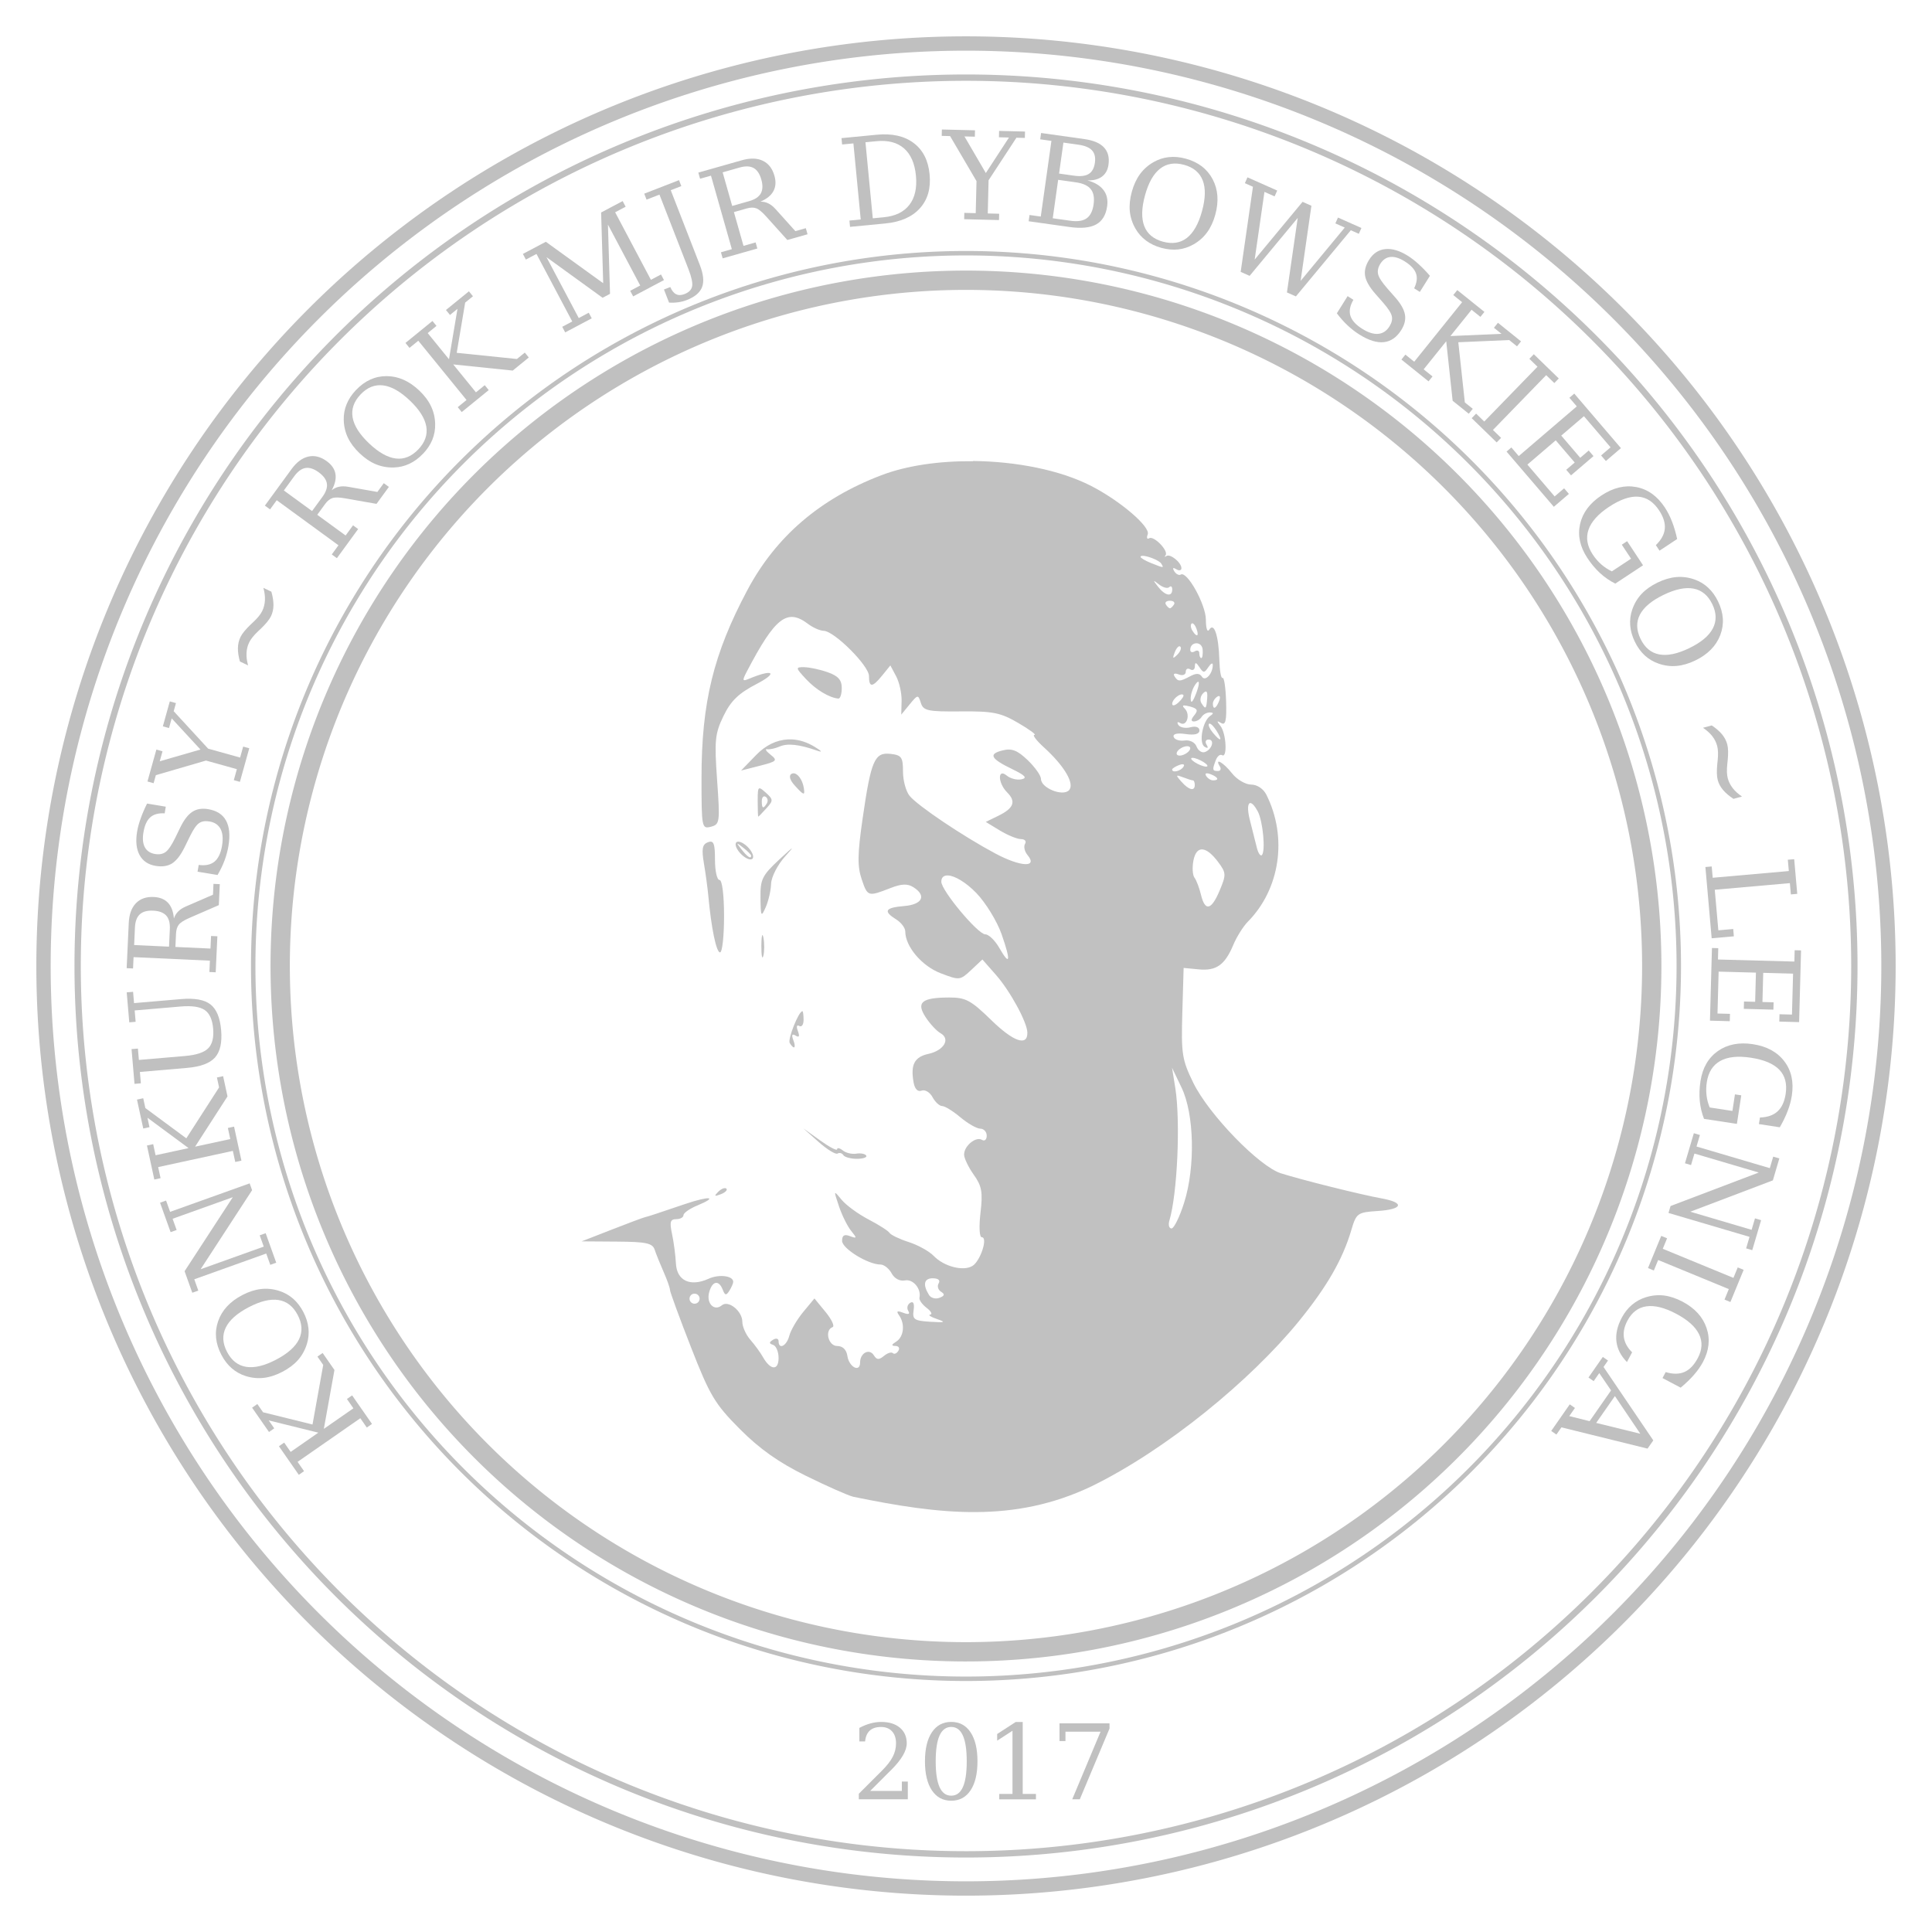 <?xml version="1.0" encoding="UTF-8"?>
<!-- Created with Inkscape (http://www.inkscape.org/) -->
<svg version="1.1" viewBox="0 0 40.033 40.033" xmlns="http://www.w3.org/2000/svg" xmlns:cc="http://creativecommons.org/ns#" xmlns:dc="http://purl.org/dc/elements/1.1/" xmlns:rdf="http://www.w3.org/1999/02/22-rdf-syntax-ns#">
 <g transform="translate(-1.808 71.939)">
  <rect x="1.808" y="-71.939" width="40.033" height="40.033" fill="none" opacity=".98"/>
  <path d="m18.146-38.196a14.211 14.211 0 0 1 -10.048 -17.404 14.211 14.211 0 0 1 17.404 -10.048 14.211 14.211 0 0 1 10.048 17.404 14.211 14.211 0 0 1 -17.404 10.048z" fill="none" stroke="#c0c0c0" stroke-width=".4"/>
  <g transform="matrix(.266 0 0 .266 95.498 -74.492)" fill="#c0c0c0" stroke-width=".265" aria-label="KONKURSY ~ ROK MJR DYBOWSKIEGO ~ LEGNICA">
   <path d="m-323.24 120.52-0.405 0.281-0.504-0.726-4.888 3.399 0.504 0.726-0.409 0.284-1.548-2.226 0.409-0.284 0.504 0.726 2.157-1.5-3.865-0.955 0.43 0.619-0.409 0.284-1.317-1.894 0.409-0.284 0.446 0.642 3.852 0.953 0.834-4.642-0.451-0.649 0.405-0.281 0.921 1.325-0.827 4.586 2.303-1.601-0.504-0.726 0.405-0.281z"/>
   <path d="m-329.03 112.03q-0.528-1.01-1.49-1.162-0.966-0.151-2.326 0.561-1.364 0.714-1.787 1.591-0.427 0.88 0.102 1.889 0.531 1.014 1.496 1.164 0.962 0.153 2.326-0.561 1.36-0.712 1.787-1.591 0.423-0.877-0.108-1.891zm0.441-0.231q0.328 0.626 0.398 1.262 0.068 0.631-0.123 1.24-0.22 0.703-0.686 1.236-0.469 0.529-1.214 0.919-0.746 0.39-1.447 0.474-0.708 0.082-1.411-0.138-0.615-0.192-1.089-0.606-0.478-0.411-0.81-1.046-0.701-1.339-0.255-2.623 0.446-1.284 1.884-2.036 0.738-0.386 1.45-0.47 0.708-0.082 1.407 0.14 0.615 0.192 1.093 0.604 0.474 0.414 0.804 1.044z"/>
   <path d="m-330.7 107.96-0.464 0.166-0.315-0.88-5.605 2.007 0.315 0.88-0.469 0.168-0.601-1.677 3.755-5.766-4.689 1.679 0.314 0.876-0.469 0.168-0.822-2.294 0.469-0.168 0.315 0.88 6.196-2.219 0.19 0.53-4.009 6.158 4.917-1.761-0.315-0.88 0.464-0.166z"/>
   <path d="m-333.41 100.01-0.482 0.104-0.187-0.864-5.818 1.262 0.187 0.864-0.486 0.105-0.575-2.65 0.486-0.105 0.187 0.864 2.568-0.557-3.202-2.366 0.16 0.736-0.486 0.105-0.489-2.254 0.486-0.105 0.166 0.764 3.191 2.358 2.552-3.966-0.168-0.773 0.482-0.104 0.342 1.577-2.525 3.917 2.741-0.594-0.187-0.864 0.482-0.104z"/>
   <path d="m-341.32 93.102 0.076 0.885-0.496 0.042-0.231-2.706 0.496-0.042 0.076 0.885 3.577-0.306q1.325-0.113 1.812-0.589 0.486-0.48 0.396-1.542-0.091-1.061-0.651-1.447-0.561-0.391-1.886-0.278l-3.577 0.306 0.076 0.885-0.496 0.042-0.2-2.336 0.496-0.042 0.075 0.88 3.67-0.314q1.58-0.135 2.285 0.416t0.83 2.006q0.124 1.455-0.481 2.132-0.605 0.673-2.176 0.807z"/>
   <path d="m-338.67 81.147q0.103-0.321 0.328-0.544 0.22-0.227 0.61-0.395l2.105-0.913 0.039-0.846 0.492 0.023-0.076 1.635-2.257 0.98q-0.656 0.282-0.853 0.533-0.203 0.251-0.224 0.707l-0.048 1.036 2.732 0.126 0.045-0.98 0.492 0.023-0.13 2.806-0.492-0.023 0.041-0.883-5.947-0.275-0.041 0.883-0.497-0.023 0.163-3.517q0.047-1.013 0.555-1.539 0.509-0.531 1.396-0.489 0.715 0.033 1.11 0.456 0.39 0.418 0.456 1.218zm-0.381 2.194 0.063-1.371q0.032-0.702-0.282-1.051-0.319-0.35-1.016-0.382-0.697-0.032-1.042 0.287-0.345 0.319-0.378 1.021l-0.063 1.371z"/>
   <path d="m-335.27 77.759-1.56-0.257 0.092-0.527q0.784 0.106 1.231-0.259 0.443-0.37 0.587-1.246 0.135-0.817-0.116-1.297-0.255-0.485-0.874-0.587-0.496-0.082-0.805 0.136-0.309 0.213-0.699 1.007l-0.42 0.859q-0.46 0.933-0.972 1.263-0.511 0.326-1.286 0.198-0.872-0.144-1.252-0.843-0.38-0.699-0.195-1.819 0.079-0.477 0.278-1.029 0.195-0.552 0.498-1.162l1.459 0.241-0.086 0.519q-0.738-0.042-1.127 0.314-0.392 0.35-0.529 1.181-0.12 0.725 0.116 1.155 0.232 0.425 0.796 0.518 0.491 0.081 0.818-0.157 0.327-0.238 0.754-1.115l0.392-0.807q0.434-0.885 0.935-1.208 0.497-0.328 1.227-0.208 0.996 0.164 1.395 0.885 0.4 0.721 0.191 1.983-0.093 0.564-0.305 1.133-0.211 0.564-0.545 1.131z"/>
   <path d="m-333.53 70.503-0.475-0.132 0.239-0.856-2.406-0.671-3.905 1.137-0.175 0.627-0.479-0.134 0.694-2.486 0.479 0.134-0.217 0.779 3.172-0.916-2.24-2.426-0.21 0.753-0.479-0.134 0.542-1.944 0.479 0.134-0.176 0.632 2.682 2.916 2.491 0.695 0.239-0.856 0.475 0.132z"/>
   <path d="m-331.7 55.392 0.621 0.297q0.168 0.596 0.163 1.058-5e-3 0.462-0.192 0.852-0.193 0.403-0.819 1l-0.037 0.034q-0.039 0.038-0.121 0.112-0.535 0.502-0.725 0.9-0.185 0.386-0.205 0.825-0.022 0.433 0.122 0.961l-0.638-0.305q-0.164-0.594-0.153-1.048 9e-3 -0.46 0.198-0.854 0.193-0.403 0.819-1l0.037-0.034q0.039-0.038 0.113-0.106 0.535-0.492 0.73-0.898 0.185-0.386 0.207-0.829 0.022-0.443-0.12-0.965z"/>
   <path d="m-326.38 47.788q0.263-0.211 0.573-0.273 0.309-0.068 0.727 0.006l2.259 0.399 0.499-0.684 0.398 0.291-0.965 1.322-2.423-0.427q-0.702-0.127-1.006-0.026-0.308 0.098-0.576 0.466l-0.611 0.838 2.209 1.612 0.579-0.793 0.398 0.291-1.656 2.269-0.398-0.291 0.521-0.714-4.809-3.51-0.521 0.714-0.402-0.293 2.076-2.844q0.598-0.819 1.312-0.977 0.717-0.162 1.435 0.362 0.579 0.422 0.674 0.993 0.095 0.564-0.291 1.267zm-1.528 1.62 0.809-1.108q0.414-0.567 0.345-1.032-0.073-0.468-0.637-0.879-0.564-0.411-1.028-0.335-0.464 0.076-0.878 0.643l-0.809 1.108z"/>
   <path d="m-319.63 44.602q0.785-0.826 0.619-1.786-0.17-0.963-1.282-2.02-1.116-1.06-2.083-1.177-0.97-0.12-1.755 0.706-0.788 0.83-0.618 1.792 0.166 0.96 1.282 2.02 1.113 1.057 2.083 1.177 0.967 0.117 1.755-0.713zm0.361 0.343q-0.487 0.513-1.065 0.784-0.575 0.268-1.213 0.285-0.736 0.019-1.391-0.25-0.652-0.273-1.262-0.852-0.61-0.58-0.916-1.217-0.306-0.643-0.325-1.38-0.017-0.644 0.222-1.226 0.235-0.585 0.728-1.104 1.041-1.096 2.4-1.088 1.359 0.008 2.536 1.126 0.604 0.573 0.913 1.22 0.306 0.643 0.322 1.377 0.017 0.644-0.218 1.229-0.238 0.582-0.728 1.098z"/>
   <path d="m-316.25 41.697-0.311-0.382 0.685-0.558-3.758-4.617-0.685 0.558-0.314-0.386 2.103-1.712 0.314 0.386-0.685 0.558 1.659 2.038 0.661-3.926-0.584 0.476-0.314-0.386 1.789-1.456 0.314 0.386-0.606 0.493-0.659 3.913 4.691 0.481 0.613-0.499 0.311 0.382-1.252 1.019-4.635-0.479 1.77 2.175 0.685-0.558 0.311 0.382z"/>
   <path d="m-308.19 35.491-0.231-0.436 0.781-0.414-2.787-5.261-0.826 0.438-0.233-0.44 1.788-0.947 4.468 3.228-0.161-5.51 1.677-0.888 0.233 0.44-0.818 0.433 2.787 5.261 0.785-0.416 0.231 0.436-2.4 1.272-0.231-0.436 0.781-0.414-2.513-4.743 0.162 5.393-0.579 0.307-4.371-3.164 2.513 4.743 0.781-0.414 0.231 0.436z"/>
   <path d="m-300.1 33.169-0.396-1.019 0.494-0.192q0.18 0.424 0.452 0.558 0.273 0.138 0.655-0.01 0.516-0.201 0.593-0.605 0.077-0.404-0.29-1.349l-2.255-5.795-1.006 0.391-0.18-0.464 2.709-1.054 0.18 0.464-0.824 0.32 2.268 5.83q0.417 1.071 0.173 1.714-0.244 0.644-1.197 1.015-0.308 0.12-0.653 0.169-0.349 0.051-0.723 0.027z"/>
   <path d="m-292.98 25.306q0.337-0.004 0.619 0.138 0.285 0.137 0.568 0.453l1.533 1.706 0.814-0.231 0.135 0.474-1.575 0.447-1.646-1.829q-0.475-0.532-0.776-0.64-0.303-0.112-0.741 0.012l-0.998 0.283 0.747 2.631 0.944-0.268 0.135 0.474-2.702 0.767-0.135-0.474 0.85-0.241-1.625-5.727-0.85 0.241-0.136-0.479 3.387-0.961q0.975-0.277 1.635 0.039 0.664 0.314 0.907 1.169 0.196 0.689-0.081 1.198-0.273 0.503-1.01 0.818zm-2.201 0.335 1.32-0.375q0.676-0.192 0.908-0.601 0.231-0.414 0.04-1.085-0.19-0.671-0.603-0.897-0.412-0.226-1.088-0.035l-1.32 0.375z"/>
   <path d="m-284.23 26.604 0.861-0.083q1.347-0.13 1.991-0.967 0.648-0.838 0.51-2.273-0.138-1.435-0.929-2.125-0.791-0.69-2.142-0.56l-0.861 0.083zm-1.772 0.666-0.047-0.491 0.88-0.085-0.57-5.926-0.88 0.085-0.048-0.495 2.75-0.265q1.787-0.172 2.87 0.644 1.088 0.816 1.244 2.441 0.157 1.63-0.755 2.643t-2.694 1.184z"/>
   <path d="m-277.11 26.673 0.012-0.493 0.888 0.022 0.061-2.497-2.059-3.507-0.651-0.016 0.012-0.497 2.58 0.063-0.012 0.497-0.809-0.02 1.665 2.851 1.803-2.766-0.781-0.019 0.012-0.497 2.018 0.05-0.012 0.497-0.656-0.016-2.17 3.315-0.063 2.585 0.888 0.022-0.012 0.493z"/>
   <path d="m-270.21 26.6 1.377 0.194q0.829 0.117 1.262-0.189 0.433-0.305 0.543-1.088 0.11-0.778-0.223-1.187-0.327-0.412-1.161-0.53l-1.377-0.194zm0.491-3.482 1.17 0.165q0.755 0.106 1.142-0.135 0.391-0.241 0.479-0.867 0.089-0.631-0.221-0.966-0.305-0.339-1.06-0.445l-1.17-0.165zm-2.369 3.715 0.069-0.488 0.875 0.123 0.831-5.895-0.875-0.123 0.07-0.493 3.394 0.478q1.041 0.147 1.505 0.649 0.47 0.498 0.35 1.346-0.086 0.613-0.506 0.924-0.415 0.313-1.131 0.296 0.859 0.234 1.247 0.749 0.393 0.511 0.287 1.266-0.144 1.022-0.857 1.415-0.713 0.393-2.081 0.2z"/>
   <path d="m-261.62 28.425q1.099 0.301 1.866-0.299 0.768-0.605 1.173-2.085 0.406-1.485 0.052-2.392-0.353-0.912-1.452-1.212-1.103-0.302-1.872 0.303-0.767 0.6-1.173 2.085-0.405 1.48-0.052 2.392 0.354 0.907 1.458 1.209zm-0.131 0.48q-0.682-0.187-1.195-0.568-0.508-0.38-0.824-0.934-0.365-0.64-0.437-1.344-0.068-0.703 0.154-1.515t0.639-1.383q0.422-0.574 1.062-0.939 0.56-0.319 1.185-0.384 0.627-0.07 1.317 0.119 1.458 0.399 2.094 1.6 0.636 1.201 0.207 2.767-0.22 0.803-0.643 1.381-0.422 0.574-1.061 0.934-0.56 0.319-1.187 0.389-0.625 0.065-1.312-0.123z"/>
   <path d="m-251.27 32.688-0.697-0.31 0.84-5.806-3.747 4.514-0.697-0.31 0.956-6.629-0.629-0.28 0.202-0.455 2.316 1.029-0.202 0.455-0.791-0.351-0.762 5.275 3.731-4.5 0.689 0.306-0.84 5.851 3.438-4.152-0.731-0.325 0.202-0.455 1.827 0.812-0.202 0.455-0.625-0.278z"/>
   <path d="m-248.08 34.006 0.839-1.34 0.451 0.288q-0.4 0.682-0.236 1.235 0.171 0.551 0.924 1.023 0.702 0.439 1.241 0.393 0.546-0.048 0.879-0.58 0.267-0.426 0.185-0.795-0.078-0.367-0.659-1.033l-0.631-0.719q-0.683-0.784-0.791-1.384-0.104-0.597 0.314-1.263 0.469-0.749 1.26-0.83 0.791-0.081 1.753 0.521 0.41 0.257 0.842 0.653 0.435 0.393 0.88 0.908l-0.785 1.254-0.445-0.279q0.323-0.665 0.145-1.16-0.172-0.497-0.885-0.944-0.623-0.39-1.11-0.339-0.481 0.05-0.785 0.535-0.264 0.422-0.17 0.815 0.094 0.393 0.738 1.126l0.594 0.673q0.65 0.741 0.754 1.328 0.111 0.585-0.281 1.212-0.536 0.855-1.355 0.946-0.819 0.091-1.903-0.588-0.485-0.304-0.928-0.718-0.439-0.412-0.833-0.939z"/>
   <path d="m-243.05 37.606 0.309-0.384 0.689 0.554 3.731-4.639-0.689-0.554 0.312-0.388 2.113 1.699-0.312 0.388-0.689-0.554-1.647 2.048 3.977-0.173-0.587-0.472 0.312-0.388 1.798 1.446-0.312 0.388-0.609-0.49-3.964 0.172 0.509 4.688 0.616 0.496-0.309 0.384-1.258-1.011-0.499-4.633-1.758 2.185 0.689 0.554-0.309 0.384z"/>
   <path d="m-235.92 43.091 0.634 0.616-0.344 0.354-1.945-1.889 0.344-0.354 0.634 0.616 4.148-4.27-0.634-0.616 0.347-0.357 1.945 1.889-0.347 0.357-0.634-0.616z"/>
   <path d="m-234.86 44.775 0.375-0.321 0.575 0.671 4.522-3.871-0.575-0.671 0.378-0.324 3.635 4.247-1.173 1.004-0.372-0.435 0.738-0.632-2.075-2.424-1.767 1.512 1.479 1.728 0.661-0.566 0.372 0.435-1.752 1.5-0.372-0.435 0.661-0.566-1.479-1.728-2.208 1.89 2.123 2.48 0.738-0.632 0.372 0.435-1.173 1.004z"/>
   <path d="m-223.23 52.062q0.636-0.615 0.697-1.274 0.065-0.661-0.442-1.43-0.661-1.001-1.631-1.069-0.97-0.068-2.274 0.793-1.277 0.843-1.597 1.785-0.32 0.942 0.331 1.927 0.29 0.439 0.662 0.767 0.373 0.328 0.828 0.545l1.494-0.987-0.72-1.091 0.415-0.274 1.24 1.879-2.162 1.427q-0.64-0.319-1.186-0.817-0.54-0.496-0.988-1.176-0.866-1.312-0.57-2.644 0.303-1.331 1.665-2.231 1.374-0.907 2.712-0.653 1.342 0.251 2.226 1.59 0.328 0.497 0.56 1.101 0.238 0.606 0.4 1.357l-1.374 0.907z"/>
   <path d="m-224.42 59.369q0.497 1.025 1.454 1.207 0.961 0.18 2.342-0.49 1.385-0.672 1.834-1.536 0.453-0.866-0.044-1.891-0.499-1.029-1.46-1.209-0.957-0.182-2.342 0.49-1.381 0.67-1.834 1.536-0.449 0.864 0.05 1.893zm-0.448 0.217q-0.309-0.636-0.359-1.273-0.049-0.633 0.16-1.236 0.241-0.696 0.724-1.214 0.485-0.514 1.242-0.882 0.757-0.367 1.461-0.43 0.71-0.06 1.406 0.181 0.609 0.211 1.07 0.639 0.465 0.426 0.778 1.07 0.66 1.36 0.175 2.629t-1.946 1.978q-0.749 0.363-1.463 0.426-0.71 0.06-1.402-0.183-0.609-0.211-1.074-0.637-0.461-0.428-0.771-1.068z"/>
   <path d="m-216.52 71.647-0.664 0.18q-0.516-0.342-0.814-0.695-0.298-0.353-0.411-0.771-0.117-0.431-0.031-1.292l6e-3 -0.05q5e-3 -0.054 0.018-0.164 0.077-0.729-0.038-1.156-0.112-0.413-0.383-0.759-0.266-0.342-0.72-0.649l0.682-0.184q0.512 0.343 0.8 0.694 0.293 0.354 0.407 0.776 0.117 0.431 0.031 1.292l-6e-3 0.05q-5e-3 0.054-0.016 0.154-0.084 0.721 0.033 1.157 0.112 0.413 0.385 0.763 0.273 0.35 0.721 0.653z"/>
   <path d="m-219.37 77.137 0.491-0.043 0.078 0.88 5.93-0.523-0.078-0.88 0.496-0.044 0.238 2.701-0.496 0.044-0.078-0.88-5.851 0.516 0.279 3.16 1.158-0.102 0.05 0.57-1.728 0.152z"/>
   <path d="m-218.86 83.446 0.493 0.013-0.024 0.883 5.951 0.16 0.024-0.883 0.497 0.013-0.15 5.588-1.544-0.042 0.015-0.572 0.972 0.026 0.086-3.189-2.325-0.063-0.061 2.273 0.869 0.023-0.015 0.572-2.306-0.062 0.015-0.572 0.869 0.023 0.061-2.273-2.906-0.078-0.088 3.264 0.972 0.026-0.015 0.572-1.544-0.042z"/>
   <path d="m-215.12 96.65q0.884-0.029 1.371-0.477 0.492-0.447 0.631-1.357 0.181-1.186-0.493-1.887-0.674-0.701-2.219-0.937-1.513-0.231-2.382 0.252-0.869 0.484-1.048 1.651-0.079 0.52-0.023 1.013 0.056 0.493 0.248 0.96l1.77 0.271 0.197-1.292 0.492 0.075-0.34 2.225-2.561-0.391q-0.261-0.666-0.332-1.401-0.067-0.73 0.056-1.535 0.238-1.554 1.351-2.344 1.117-0.784 2.731-0.538 1.627 0.249 2.45 1.334 0.827 1.086 0.584 2.672-0.09 0.588-0.323 1.193-0.23 0.609-0.614 1.275l-1.627-0.249z"/>
   <path d="m-220.27 97.873 0.473 0.14-0.265 0.897 5.71 1.685 0.265-0.897 0.477 0.141-0.504 1.708-6.433 2.442 4.777 1.41 0.263-0.892 0.477 0.141-0.69 2.337-0.477-0.141 0.265-0.897-6.312-1.862 0.159-0.54 6.87-2.609-5.009-1.478-0.265 0.897-0.473-0.14z"/>
   <path d="m-223.05 107.75-0.336 0.817-0.456-0.188 1.032-2.507 0.456 0.188-0.337 0.817 5.505 2.267 0.336-0.817 0.46 0.19-1.032 2.507-0.46-0.19 0.336-0.817z"/>
   <path d="m-225.48 115.7q-0.716-0.726-0.821-1.602-0.103-0.87 0.414-1.849 0.317-0.6 0.795-1.006 0.477-0.405 1.087-0.593 0.704-0.217 1.407-0.135 0.705 0.089 1.446 0.48 1.431 0.756 1.87 2.046 0.443 1.292-0.272 2.644-0.265 0.502-0.697 1-0.431 0.498-1.044 1.01l-1.415-0.748 0.246-0.465q0.853 0.256 1.463-0.011 0.607-0.263 1.044-1.089 0.519-0.983 0.088-1.858-0.428-0.873-1.78-1.588-1.349-0.713-2.315-0.577-0.962 0.138-1.482 1.121-0.363 0.687-0.273 1.302 0.094 0.618 0.64 1.159z"/>
   <path d="m-226.42 118.35-1.458 2.091 3.438 0.843zm-0.941-3.049 0.404 0.282-0.348 0.5 3.876 5.719-0.447 0.641-6.709-1.656-0.391 0.561-0.404-0.282 1.444-2.072 0.404 0.282-0.442 0.633 1.584 0.396 1.671-2.396-0.919-1.349-0.436 0.626-0.404-0.282z"/>
  </g>
  <g fill="none" stroke="#c0c0c0">
   <path d="m17.06-34.142a18.408 18.408 0 0 1 -13.016 -22.545 18.408 18.408 0 0 1 22.545 -13.016 18.408 18.408 0 0 1 13.016 22.545 18.408 18.408 0 0 1 -22.545 13.016z" stroke-width=".131"/>
   <path d="m16.877-33.459a19.115 19.115 0 0 1 -13.516 -23.411 19.115 19.115 0 0 1 23.411 -13.516 19.115 19.115 0 0 1 13.516 23.411 19.115 19.115 0 0 1 -23.411 13.516z" stroke-width=".297"/>
   <path d="m18.002-37.656a14.77 14.77 0 0 1 -10.444 -18.089 14.77 14.77 0 0 1 18.089 -10.444 14.77 14.77 0 0 1 10.444 18.089 14.77 14.77 0 0 1 -18.089 10.444z" stroke-width=".092"/>
  </g>
  <path d="m21.968-62.382c-0.691-0.007-1.368 0.088-1.899 0.291-1.268 0.484-2.183 1.269-2.774 2.378-0.704 1.321-0.951 2.333-0.951 3.891 0 1.031 0.006 1.064 0.194 1.014 0.186-0.049 0.191-0.092 0.129-0.969-0.058-0.822-0.044-0.961 0.133-1.327 0.153-0.315 0.311-0.468 0.692-0.666 0.445-0.232 0.336-0.312-0.149-0.11-0.157 0.066-0.162 0.051-0.056-0.152 0.585-1.117 0.831-1.307 1.266-0.978 0.1 0.076 0.245 0.14 0.323 0.142 0.22 0.006 0.938 0.723 0.938 0.936 0 0.245 0.07 0.242 0.277-0.014l0.166-0.205 0.12 0.225c0.066 0.124 0.117 0.353 0.113 0.51l-0.007 0.285 0.174-0.213c0.168-0.205 0.176-0.206 0.232-0.03 0.052 0.163 0.143 0.182 0.828 0.176 0.668-0.006 0.825 0.026 1.191 0.24 0.232 0.135 0.383 0.247 0.335 0.247-0.048 5.31e-4 0.041 0.117 0.197 0.259 0.428 0.389 0.644 0.761 0.517 0.889-0.133 0.133-0.579-0.049-0.579-0.236 0-0.069-0.124-0.244-0.275-0.389-0.214-0.205-0.33-0.25-0.52-0.202-0.301 0.075-0.251 0.17 0.207 0.392 0.262 0.127 0.31 0.18 0.184 0.207-0.093 0.02-0.23-0.015-0.305-0.077-0.194-0.161-0.186 0.155 0.009 0.349 0.189 0.189 0.136 0.328-0.184 0.484l-0.26 0.127 0.293 0.178c0.161 0.098 0.358 0.178 0.437 0.178 0.079 0 0.117 0.044 0.084 0.098-0.033 0.054-0.01 0.159 0.052 0.233 0.219 0.264-0.142 0.247-0.666-0.032-0.663-0.353-1.605-0.985-1.778-1.195-0.075-0.091-0.137-0.317-0.137-0.503 0-0.298-0.03-0.341-0.257-0.367-0.332-0.038-0.405 0.131-0.579 1.335-0.108 0.747-0.111 0.996-0.019 1.266 0.122 0.359 0.13 0.361 0.599 0.178 0.225-0.088 0.35-0.092 0.469-0.018 0.28 0.176 0.191 0.361-0.19 0.392-0.395 0.033-0.439 0.106-0.164 0.277 0.103 0.064 0.188 0.177 0.188 0.249 0 0.311 0.341 0.715 0.73 0.865 0.393 0.151 0.406 0.15 0.635-0.065l0.233-0.219 0.284 0.323c0.292 0.332 0.645 0.98 0.648 1.193 0.005 0.289-0.287 0.189-0.743-0.255-0.429-0.418-0.534-0.474-0.879-0.473-0.57 0.002-0.687 0.101-0.484 0.411 0.09 0.137 0.227 0.284 0.306 0.328 0.212 0.119 0.073 0.358-0.249 0.429-0.292 0.064-0.375 0.224-0.308 0.594 0.024 0.135 0.087 0.198 0.166 0.168 0.07-0.027 0.172 0.034 0.226 0.135 0.054 0.101 0.144 0.184 0.199 0.184 0.055 0 0.226 0.105 0.379 0.234 0.153 0.129 0.339 0.235 0.412 0.235 0.073 0 0.133 0.066 0.133 0.146 0 0.08-0.044 0.119-0.098 0.086-0.125-0.077-0.371 0.124-0.371 0.304 0 0.076 0.09 0.264 0.2 0.418 0.168 0.236 0.19 0.361 0.14 0.788-0.034 0.291-0.023 0.508 0.027 0.508 0.131 0-0.027 0.489-0.192 0.593-0.188 0.118-0.592 0.015-0.804-0.206-0.092-0.096-0.324-0.225-0.517-0.287-0.193-0.062-0.372-0.148-0.398-0.19-0.026-0.042-0.222-0.168-0.436-0.279-0.213-0.111-0.465-0.295-0.558-0.408-0.168-0.203-0.168-0.202-0.055 0.135 0.063 0.187 0.177 0.417 0.253 0.51 0.124 0.152 0.121 0.163-0.026 0.108-0.117-0.044-0.163-0.015-0.162 0.1 0.002 0.16 0.538 0.489 0.795 0.489 0.073 0 0.177 0.082 0.231 0.182 0.058 0.109 0.17 0.168 0.277 0.147 0.169-0.033 0.342 0.175 0.3 0.361-0.01 0.044 0.057 0.138 0.149 0.208 0.092 0.07 0.125 0.133 0.074 0.14-0.052 0.007 0.012 0.048 0.141 0.092 0.194 0.066 0.169 0.075-0.141 0.056-0.333-0.021-0.372-0.048-0.344-0.24 0.02-0.138-6e-3 -0.193-0.072-0.152-0.057 0.035-0.074 0.11-0.039 0.167 0.042 0.068 6e-3 0.081-0.106 0.038-0.126-0.048-0.147-0.034-0.084 0.054 0.127 0.179 0.099 0.444-0.059 0.544-0.102 0.064-0.106 0.089-0.017 0.09 0.068 7.98e-4 0.095 0.046 0.061 0.101-0.034 0.055-0.085 0.077-0.114 0.048-0.029-0.029-0.112-0.003-0.185 0.058-0.103 0.085-0.15 0.083-0.209-0.013-0.093-0.15-0.285-0.049-0.285 0.149 0 0.216-0.23 0.096-0.264-0.138-0.019-0.128-0.097-0.204-0.211-0.204-0.185 0-0.265-0.329-0.095-0.391 0.047-0.017-0.018-0.158-0.145-0.313l-0.231-0.281-0.233 0.281c-0.128 0.155-0.257 0.376-0.288 0.492-0.055 0.213-0.222 0.296-0.222 0.112 0-0.055-0.051-0.068-0.113-0.03-0.088 0.054-0.088 0.078 0 0.107 0.062 0.021 0.113 0.143 0.113 0.272 0 0.265-0.167 0.257-0.322-0.016-0.055-0.097-0.174-0.261-0.265-0.364-0.09-0.103-0.164-0.269-0.164-0.37 0-0.223-0.289-0.455-0.425-0.342-0.156 0.13-0.323-0.037-0.264-0.264 0.063-0.242 0.201-0.271 0.283-0.059 0.046 0.12 0.072 0.124 0.136 0.023 0.044-0.069 0.08-0.152 0.081-0.185 3e-3 -0.127-0.292-0.165-0.509-0.066-0.379 0.173-0.66 0.043-0.678-0.315-0.009-0.17-0.045-0.446-0.081-0.614-0.053-0.245-0.036-0.305 0.086-0.305 0.083 0 0.151-0.037 0.151-0.082 0-0.045 0.128-0.135 0.284-0.2 0.442-0.183 0.267-0.206-0.246-0.033-0.689 0.233-0.734 0.248-0.835 0.274-0.052 0.013-0.368 0.132-0.703 0.263l-0.61 0.238 0.73 0.005c0.609 0.004 0.739 0.032 0.784 0.169 0.03 0.09 0.113 0.297 0.185 0.46 0.072 0.163 0.131 0.329 0.131 0.37 0 0.041 0.196 0.576 0.436 1.19 0.391 1.001 0.495 1.175 1.01 1.693 0.408 0.411 0.804 0.691 1.369 0.97 0.438 0.216 0.88 0.411 0.983 0.435 1.795 0.37 3.331 0.549 4.935-0.215 1.557-0.76 3.304-2.203 4.294-3.416 0.58-0.711 0.909-1.279 1.089-1.886 0.107-0.361 0.128-0.376 0.547-0.404 0.525-0.034 0.569-0.173 0.084-0.261-0.427-0.077-1.636-0.378-2.087-0.52-0.449-0.141-1.495-1.22-1.814-1.872-0.235-0.48-0.254-0.601-0.229-1.454l0.027-0.93 0.311 0.03c0.365 0.036 0.544-0.091 0.718-0.507 0.07-0.167 0.205-0.382 0.299-0.478 0.671-0.677 0.829-1.751 0.387-2.633-0.063-0.125-0.192-0.211-0.317-0.211-0.116 0-0.295-0.105-0.396-0.234-0.177-0.226-0.37-0.334-0.251-0.141 0.032 0.052 0.013 0.094-0.041 0.094-0.115 0-0.12-0.025-0.043-0.226 0.031-0.081 0.089-0.128 0.129-0.103 0.114 0.071 0.087-0.453-0.032-0.603-0.083-0.105-0.08-0.119 0.013-0.063 0.092 0.055 0.116-0.048 0.103-0.448-0.009-0.286-0.042-0.504-0.073-0.486-0.031 0.019-0.061-0.149-0.067-0.373-0.014-0.502-0.11-0.789-0.209-0.627-0.039 0.064-0.07-0.026-0.07-0.204 0-0.316-0.39-1.018-0.52-0.938-0.037 0.023-0.097-8e-3 -0.135-0.068-0.042-0.069-0.027-0.085 0.04-0.043 0.06 0.037 0.108 0.027 0.108-0.021 0-0.119-0.236-0.308-0.313-0.251-0.034 0.025-0.041 0.018-0.015-0.017 0.067-0.09-0.244-0.412-0.34-0.352-0.044 0.027-0.058-0.009-0.03-0.081 0.06-0.156-0.573-0.697-1.178-1.006-0.645-0.329-1.553-0.505-2.441-0.514zm3.508 1.96c0.094-0.005 0.35 0.09 0.394 0.161 0.06 0.097 0.057 0.096-0.218-0.014-0.116-0.047-0.211-0.103-0.211-0.126 0-0.013 0.013-0.019 0.035-0.02zm0.246 0.525c0.003-0.007 0.037 0.018 0.103 0.069 0.082 0.064 0.177 0.089 0.211 0.055 0.034-0.034 0.062-0.013 0.062 0.048 0 0.161-0.146 0.133-0.293-0.055-0.057-0.073-0.085-0.11-0.082-0.117zm0.328 0.406c0.073 0 0.111 0.035 0.084 0.078-0.027 0.043-0.065 0.078-0.084 0.078s-0.058-0.035-0.084-0.078c-0.027-0.043 0.011-0.078 0.084-0.078zm0.468 0.468c0.025 0.005 0.057 0.045 0.08 0.106 0.063 0.165 0.009 0.194-0.083 0.045-0.034-0.055-0.042-0.12-0.017-0.145 0.003-0.003 0.006-0.005 0.01-0.006 0.003-7.97e-4 0.006-7.97e-4 0.01-1.33e-4zm0.077 0.413c0.062-0.001 0.126 0.041 0.133 0.13 0.007 0.098-5e-3 0.177-0.028 0.177-0.023 0-0.041-0.045-0.041-0.099 0-0.055-0.042-0.073-0.094-0.041-0.052 0.032-0.094 0.018-0.094-0.031 0-0.088 0.061-0.134 0.123-0.135zm-0.354 0.063c0.009-0.002 0.018-6.9e-5 0.025 0.007 0.029 0.029 6.9e-5 0.105-0.064 0.168-0.093 0.092-0.103 0.081-0.052-0.052 0.026-0.069 0.063-0.116 0.091-0.123zm0.348 0.351c0.015 0.003 0.038 0.03 0.072 0.081 0.082 0.125 0.103 0.125 0.185 0 0.051-0.077 0.092-0.098 0.092-0.047 0 0.184-0.158 0.354-0.226 0.244-0.044-0.072-0.119-0.075-0.24-0.01-0.219 0.117-0.256 0.117-0.328 0.001-0.033-0.053 0.005-0.069 0.088-0.037 0.08 0.031 0.146 0.007 0.146-0.054 0-0.06 0.042-0.083 0.094-0.051 0.052 0.032 0.095 0.003 0.095-0.065 5.31e-4 -0.045 0.007-0.066 0.022-0.063zm-8.119 0.081c-0.181 0-0.179 0.011 0.037 0.245 0.205 0.221 0.485 0.39 0.673 0.406 0.039 0.003 0.07-0.095 0.07-0.219 0-0.168-0.075-0.251-0.295-0.328-0.162-0.057-0.381-0.103-0.485-0.103zm8.167 0.302c0.029 0.005 0.005 0.131-0.071 0.308-0.053 0.124-0.082 0.14-0.086 0.047-0.003-0.077 0.036-0.204 0.086-0.281 0.035-0.054 0.058-0.076 0.071-0.073zm0.161 0.203c0.024 0.004 0.031 0.049 0.024 0.138-0.017 0.229-0.033 0.242-0.121 0.1-0.035-0.056-0.018-0.147 0.037-0.202 0.026-0.026 0.046-0.039 0.06-0.036zm-0.495 0.06c0.01 0.001 0.019 0.005 0.025 0.012 0.017 0.018-0.028 0.087-0.1 0.154-0.072 0.067-0.131 0.08-0.131 0.029 0-0.085 0.137-0.204 0.206-0.195zm0.763 0.034c0.025 5.32e-4 0.028 0.038 0.004 0.1-0.062 0.162-0.13 0.192-0.13 0.057 0-0.049 0.042-0.114 0.093-0.146 0.013-0.008 0.024-0.012 0.033-0.012zm-0.72 0.195c0.023-5.31e-4 0.061 0.006 0.114 0.02 0.16 0.042 0.18 0.08 0.096 0.182-0.072 0.087-0.074 0.129-0.007 0.129 0.055 0 0.126-0.042 0.158-0.094 0.032-0.052 0.108-0.093 0.17-0.092 0.078 0.001 0.081 0.022 0.009 0.07-0.159 0.107-0.243 0.563-0.118 0.64 0.067 0.042 0.083 0.026 0.042-0.041-0.037-0.06-0.019-0.108 0.04-0.108 0.135 0 0.071 0.21-0.078 0.26-0.061 0.02-0.138-0.031-0.17-0.115-0.033-0.087-0.14-0.141-0.249-0.125-0.105 0.015-0.206-0.018-0.225-0.074-0.022-0.064 0.071-0.086 0.249-0.06 0.185 0.027 0.284 0.001 0.284-0.074 0-0.069-0.075-0.096-0.188-0.066-0.103 0.027-0.215 0.004-0.249-0.05-0.034-0.055-0.017-0.072 0.037-0.039 0.136 0.084 0.22-0.173 0.097-0.297-0.044-0.044-0.049-0.066-0.011-0.067zm0.525 0.376c0.029-0.001 0.089 0.059 0.144 0.147 0.136 0.218 0.091 0.242-0.077 0.04-0.065-0.079-0.101-0.161-0.078-0.183 0.003-0.003 0.006-0.004 0.011-0.004zm-8.667 0.327c-0.023-7.98e-4 -0.046-7.98e-4 -0.069 5.31e-4 -0.235 0.011-0.463 0.12-0.66 0.324l-0.311 0.321 0.388-0.099c0.354-0.09 0.374-0.11 0.223-0.229-0.091-0.072-0.124-0.123-0.072-0.114 0.052 0.009 0.168-0.016 0.26-0.056 0.163-0.071 0.402-0.045 0.772 0.084 0.124 0.043 0.108 0.017-0.047-0.078-0.159-0.097-0.322-0.148-0.483-0.154zm8.205 0.141c0.037 1.88e-4 0.062 0.015 0.062 0.043 0 0.044-0.063 0.105-0.141 0.135-0.077 0.03-0.141 0.018-0.141-0.027s0.063-0.105 0.141-0.135c0.029-0.011 0.056-0.016 0.079-0.016zm0.109 0.241c0.052 0 0.157 0.041 0.234 0.091 0.077 0.05 0.099 0.091 0.047 0.091-0.052 0-0.157-0.041-0.234-0.091-0.077-0.05-0.098-0.091-0.047-0.091zm-0.203 0.133c0.029 0.002 0.036 0.02 0.015 0.053-0.055 0.089-0.234 0.132-0.234 0.056 0-0.02 0.065-0.062 0.145-0.093 0.031-0.012 0.056-0.017 0.073-0.016zm0.5 0.188c0.017-7.98e-4 0.042 0.004 0.073 0.016 0.162 0.062 0.192 0.13 0.057 0.13-0.049 0-0.114-0.042-0.145-0.093-0.021-0.033-0.014-0.052 0.015-0.053zm-8.572 2.66e-4c-0.013 0.001-0.026 0.005-0.038 0.013-0.056 0.035-0.029 0.129 0.068 0.236 0.19 0.21 0.216 0.218 0.192 0.061-0.027-0.18-0.132-0.318-0.222-0.31zm7.966 0.048c0.016-5.32e-4 0.052 0.012 0.109 0.033 0.093 0.036 0.186 0.065 0.208 0.065 0.022 0 0.039 0.042 0.039 0.094 0 0.138-0.122 0.108-0.278-0.068-0.077-0.087-0.104-0.123-0.077-0.124zm-8.656 0.262c-0.042-0.005-0.045 0.07-0.045 0.262 0 0.179 0.005 0.325 0.012 0.325 0.007 0 0.083-0.077 0.168-0.172 0.146-0.161 0.145-0.182-0.012-0.325-0.06-0.054-0.098-0.086-0.123-0.089zm0.088 0.167c0.009-0.001 0.02 0.002 0.031 0.008 0.044 0.027 0.055 0.089 0.026 0.137-0.076 0.123-0.105 0.109-0.105-0.049 0-0.056 0.02-0.092 0.049-0.096zm10.082 0.14c0.036 0.005 0.087 0.06 0.147 0.172 0.107 0.2 0.165 0.824 0.085 0.905-0.03 0.03-0.078-0.043-0.106-0.161-0.029-0.118-0.093-0.373-0.143-0.567-0.059-0.23-0.043-0.359 0.017-0.35zm-11.206 0.799c-0.012 0.002-0.026 0.006-0.041 0.012-0.115 0.044-0.133 0.137-0.083 0.433 0.035 0.207 0.076 0.508 0.091 0.668 0.063 0.683 0.166 1.181 0.244 1.181 0.046 0 0.083-0.338 0.083-0.75 0-0.438-0.039-0.75-0.094-0.75-0.052 0-0.094-0.189-0.094-0.419 0-0.299-0.021-0.388-0.106-0.374zm0.599 5.32e-4c-0.008-7.98e-4 -0.015-7.98e-4 -0.022 1.41e-4 -0.008 0.001-0.015 0.004-0.021 0.007-0.048 0.03-0.016 0.133 0.072 0.23 0.088 0.097 0.199 0.152 0.247 0.122 0.048-0.03 0.015-0.133-0.072-0.23-0.067-0.074-0.148-0.124-0.204-0.129zm-0.024 0.043c0.005-0.005 0.043 0.024 0.117 0.082 0.09 0.071 0.164 0.145 0.164 0.164 0 0.077-0.077 0.028-0.2-0.129-0.058-0.074-0.087-0.112-0.082-0.117zm1.125 0.097c-0.002-0.008-0.086 0.066-0.259 0.227-0.359 0.334-0.397 0.413-0.392 0.797 0.005 0.392 0.014 0.407 0.109 0.192 0.057-0.129 0.107-0.348 0.111-0.486 0.005-0.139 0.134-0.391 0.289-0.563 0.095-0.105 0.143-0.161 0.141-0.167zm8.505 0.02c0.089 0.005 0.202 0.093 0.328 0.262 0.166 0.222 0.168 0.262 0.032 0.586-0.173 0.413-0.304 0.444-0.389 0.09-0.034-0.142-0.094-0.3-0.134-0.352-0.04-0.052-0.05-0.212-0.022-0.356 0.031-0.159 0.096-0.236 0.185-0.23zm-5.272 0.539c0.142 0.007 0.371 0.14 0.589 0.365 0.193 0.2 0.429 0.584 0.523 0.853 0.197 0.563 0.176 0.675-0.051 0.278-0.087-0.151-0.216-0.275-0.286-0.275-0.153 0-0.912-0.908-0.912-1.091 0-0.093 0.053-0.133 0.138-0.129zm-3.843 1.236c-0.013-0.002-0.022 0.077-0.023 0.218-0.001 0.206 0.017 0.302 0.041 0.212 0.023-0.09 0.024-0.259 0.002-0.375-7e-3 -0.036-0.014-0.054-0.02-0.055zm0.827 1.578c-0.077 0-0.309 0.583-0.262 0.659 0.091 0.147 0.138 0.105 0.073-0.065-0.04-0.104-0.024-0.134 0.049-0.089 0.073 0.045 0.088 0.015 0.047-0.094-0.036-0.093-0.024-0.137 0.028-0.106 0.049 0.03 0.09-0.026 0.09-0.125 0-0.099-0.011-0.181-0.024-0.181zm7.66 1.172 0.197 0.41c0.263 0.549 0.288 1.638 0.055 2.38-0.093 0.297-0.212 0.539-0.263 0.539-0.051 0-0.071-0.074-0.044-0.164 0.165-0.553 0.232-2.047 0.123-2.743zm-7.643 1.253 0.32 0.284c0.176 0.156 0.352 0.264 0.392 0.24 0.04-0.024 0.093-0.01 0.119 0.032 0.026 0.042 0.153 0.077 0.282 0.077s0.216-0.03 0.193-0.067c-0.023-0.037-0.115-0.055-0.205-0.04-0.09 0.015-0.216-0.015-0.281-0.067-0.064-0.051-0.117-0.062-0.117-0.024s-0.158-0.044-0.352-0.183zm-1.621 1.24c-0.036-0.001-0.091 0.027-0.139 0.075-0.092 0.093-0.081 0.103 0.052 0.052 0.092-0.035 0.145-0.088 0.116-0.116-0.007-0.007-0.017-0.011-0.03-0.011zm4.308 1.869c0.112 0 0.159 0.041 0.12 0.104-0.035 0.057-0.013 0.136 0.049 0.174 0.084 0.052 0.075 0.085-0.032 0.126-0.08 0.031-0.177 0.005-0.216-0.057-0.135-0.216-0.105-0.348 0.078-0.348zm-4.934 0.318c0.034 0.001 0.066 0.019 0.085 0.049 0.03 0.049 0.015 0.114-0.034 0.144-0.049 0.03-0.114 0.015-0.144-0.034-0.03-0.049-0.015-0.114 0.034-0.144 0.018-0.011 0.039-0.016 0.059-0.015z" fill="#c0c0c0" opacity=".98"/>
  <g transform="matrix(.204 0 0 .204 78.987 -65.294)" fill="#c0c0c0" stroke-width=".265" aria-label="2017">
   <path d="m-290.46 144.31h-0.579v-1.375q0.553-0.295 1.111-0.45 0.563-0.155 1.101-0.155 1.204 0 1.902 0.584 0.698 0.584 0.698 1.587 0 1.132-1.581 2.708-0.124 0.119-0.186 0.181l-1.948 1.948h3.219v-0.951h0.605v1.798h-4.976v-0.563l2.341-2.336q0.775-0.775 1.106-1.421 0.331-0.651 0.331-1.364 0-0.78-0.408-1.22-0.403-0.439-1.116-0.439-0.739 0-1.142 0.367-0.403 0.367-0.475 1.101z"/>
   <path d="m-281.71 149.82q0.791 0 1.183-0.868 0.393-0.868 0.393-2.62 0-1.757-0.393-2.625-0.393-0.868-1.183-0.868t-1.183 0.868q-0.393 0.868-0.393 2.625 0 1.752 0.393 2.62 0.393 0.868 1.183 0.868zm0 0.512q-1.256 0-1.964-1.054-0.703-1.054-0.703-2.946 0-1.897 0.703-2.951 0.708-1.054 1.964-1.054 1.261 0 1.964 1.054t0.703 2.951q0 1.891-0.703 2.946t-1.964 1.054z"/>
   <path d="m-276.83 150.19v-0.548h1.344v-6.418l-1.556 1.008v-0.677l1.881-1.22h0.713v7.307h1.344v0.548z"/>
   <path d="m-265.63 143-3.018 7.188h-0.77l2.878-6.868h-3.566v0.951h-0.605v-1.798h5.08z"/>
  </g>
 </g>
</svg>
